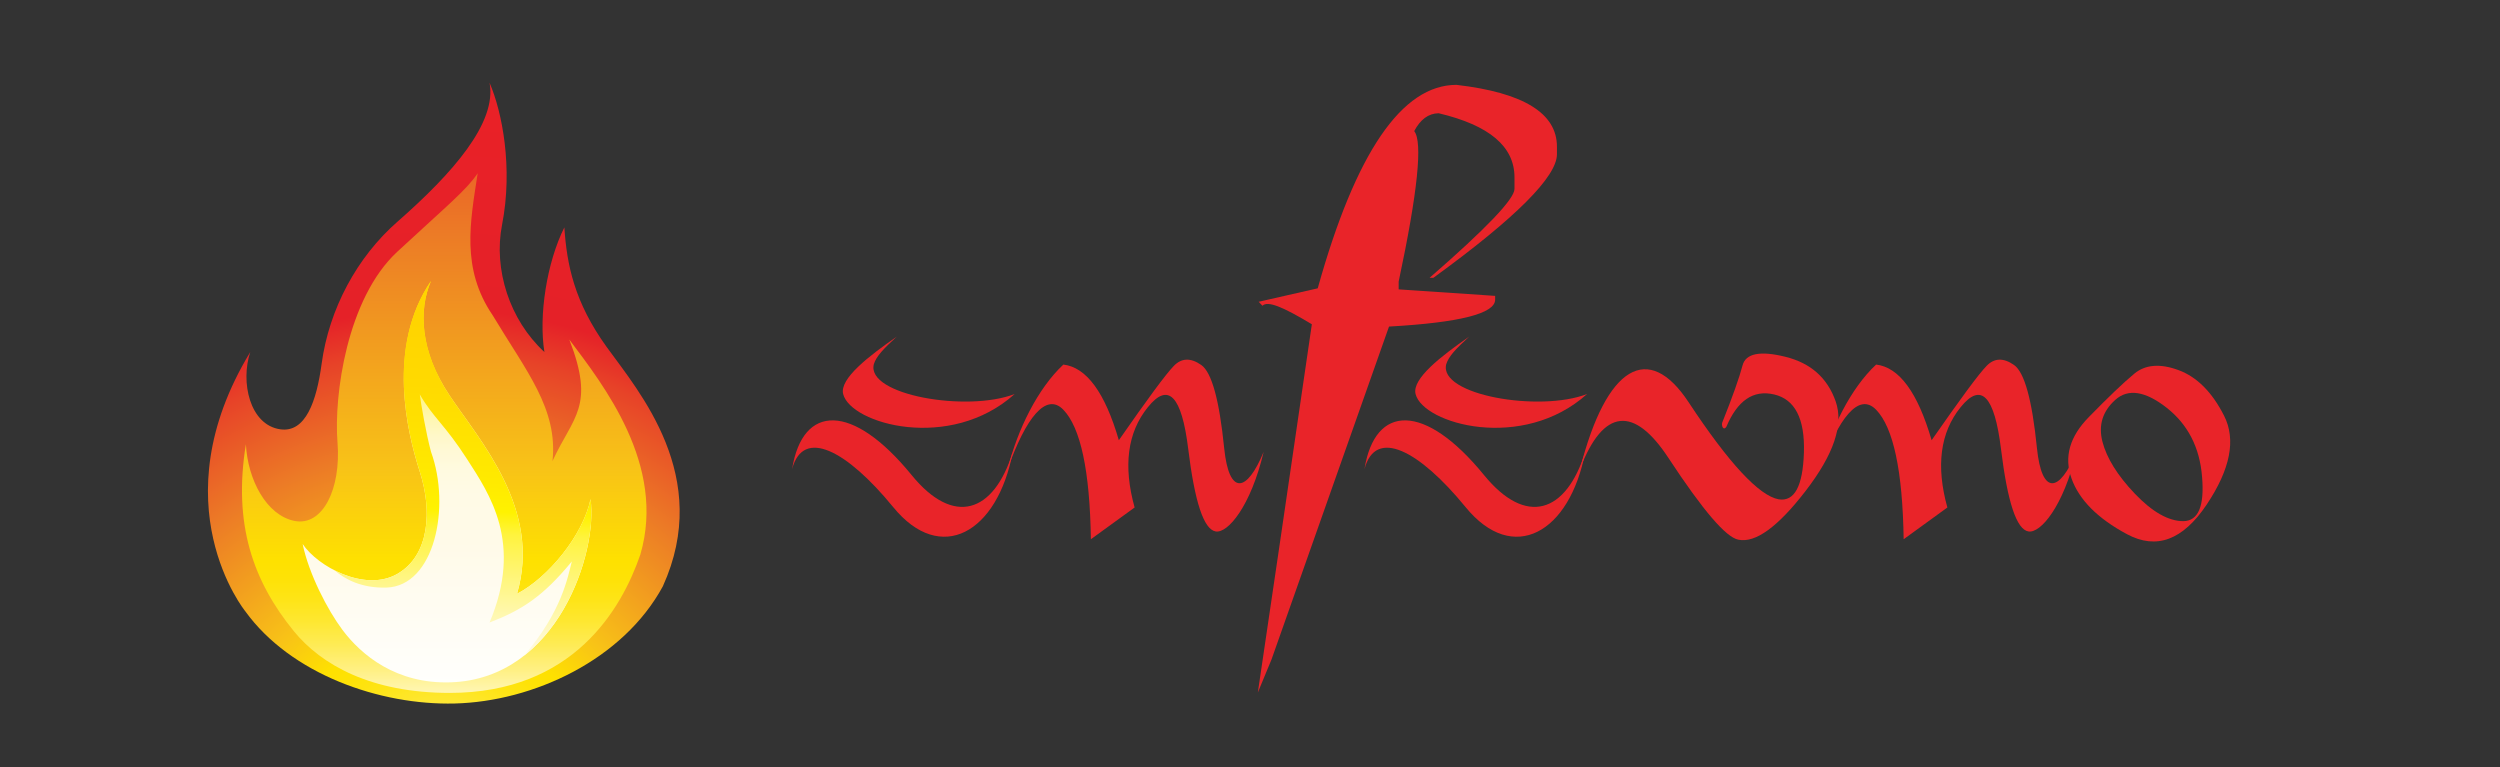<?xml version="1.0" encoding="utf-8"?>
<!-- Generator: Adobe Illustrator 16.0.0, SVG Export Plug-In . SVG Version: 6.00 Build 0)  -->
<!DOCTYPE svg PUBLIC "-//W3C//DTD SVG 1.1//EN" "http://www.w3.org/Graphics/SVG/1.1/DTD/svg11.dtd">
<svg version="1.1" id="Layer_1" xmlns="http://www.w3.org/2000/svg" xmlns:xlink="http://www.w3.org/1999/xlink" x="0px" y="0px"
	 width="202.103px" height="62.04px" viewBox="12.356 7.726 202.103 62.04" enable-background="new 12.356 7.726 202.103 62.04"
	 xml:space="preserve">
<rect x="12.356" y="7.726" width="202.103" height="62.04" fill="#333333" stroke="none"/>
<g>
	
		<radialGradient id="SVGID_1_" cx="-116.088" cy="-221.422" r="50.825" gradientTransform="matrix(1.294 0 0 -1.294 197.964 -212.935)" gradientUnits="userSpaceOnUse">
		<stop  offset="0" style="stop-color:#FFFFFF"/>
		<stop  offset="0.037" style="stop-color:#FFF7BC"/>
		<stop  offset="0.073" style="stop-color:#FFF083"/>
		<stop  offset="0.108" style="stop-color:#FEEB54"/>
		<stop  offset="0.141" style="stop-color:#FEE72F"/>
		<stop  offset="0.171" style="stop-color:#FEE415"/>
		<stop  offset="0.198" style="stop-color:#FEE206"/>
		<stop  offset="0.22" style="stop-color:#FEE100"/>
		<stop  offset="0.285" style="stop-color:#F8C317"/>
		<stop  offset="0.451" style="stop-color:#EC7A26"/>
		<stop  offset="0.567" style="stop-color:#E74328"/>
		<stop  offset="0.621" style="stop-color:#E52128"/>
		<stop  offset="1" style="stop-color:#EB2127"/>
	</radialGradient>
	<path fill="url(#SVGID_1_)" d="M49.113,64.598c-6.046,0.152-13.25-2.367-16.927-7.455c0,0-7.054-8.666,0.402-20.958
		c-0.806,2.417-0.048,5.887,2.418,6.246c2.065,0.303,2.943-2.287,3.35-5.289c0.604-4.458,2.877-8.643,6.122-11.485
		c4.484-3.929,8.061-8.011,7.455-11.235c1.008,2.318,1.915,6.852,1.008,11.487c-0.7,3.581,0.604,7.682,3.426,10.277
		c-0.478-2.972,0.201-7.254,1.612-10.076c0.202,3.023,0.807,6.045,3.426,9.673c2.62,3.627,8.564,10.478,4.535,19.345
		C62.716,61.073,55.468,64.44,49.113,64.598z"/>
	
		<linearGradient id="SVGID_2_" gradientUnits="userSpaceOnUse" x1="254.272" y1="-288.22" x2="254.272" y2="-228.829" gradientTransform="matrix(1 0 0 -1 -206 -222)">
		<stop  offset="0" style="stop-color:#FFFFFF"/>
		<stop  offset="0.037" style="stop-color:#FFF7BC"/>
		<stop  offset="0.073" style="stop-color:#FFF083"/>
		<stop  offset="0.108" style="stop-color:#FEEB54"/>
		<stop  offset="0.141" style="stop-color:#FEE72F"/>
		<stop  offset="0.171" style="stop-color:#FEE415"/>
		<stop  offset="0.198" style="stop-color:#FEE206"/>
		<stop  offset="0.22" style="stop-color:#FEE100"/>
		<stop  offset="0.347" style="stop-color:#F8C317"/>
		<stop  offset="0.67" style="stop-color:#EC7A26"/>
		<stop  offset="0.895" style="stop-color:#E74328"/>
		<stop  offset="1" style="stop-color:#E52128"/>
	</linearGradient>
	<path fill="url(#SVGID_2_)" d="M48.709,63.741c-6.348,0-10.377-2.265-12.595-4.986c-3.266-4.008-4.937-8.613-3.88-15.114
		c0.152,2.872,1.663,5.744,3.93,6.197c2.267,0.452,3.778-2.569,3.476-6.349c-0.302-3.777,0.755-11.637,4.836-15.415
		c4.081-3.777,5.592-4.988,6.499-6.347c-0.605,3.929-1.361,7.708,1.209,11.486c2.72,4.534,5.289,7.557,4.836,11.79
		c1.663-3.629,3.476-4.386,1.36-9.826c2.721,3.628,7.859,10.125,5.743,17.381C62.614,56.94,58.714,63.741,48.709,63.741z"/>
	
		<linearGradient id="SVGID_3_" gradientUnits="userSpaceOnUse" x1="254.494" y1="-286.409" x2="254.494" y2="-259.658" gradientTransform="matrix(1 0 0 -1 -206 -222)">
		<stop  offset="0" style="stop-color:#FFFFFF"/>
		<stop  offset="0.022" style="stop-color:#FFFFFE"/>
		<stop  offset="0.483" style="stop-color:#FFFAE8"/>
		<stop  offset="0.622" style="stop-color:#FFFAE6"/>
		<stop  offset="0.695" style="stop-color:#FFFAE0"/>
		<stop  offset="0.753" style="stop-color:#FFF9D6"/>
		<stop  offset="0.803" style="stop-color:#FFF8C8"/>
		<stop  offset="0.848" style="stop-color:#FFF7B4"/>
		<stop  offset="0.889" style="stop-color:#FFF69C"/>
		<stop  offset="0.928" style="stop-color:#FFF57E"/>
		<stop  offset="0.964" style="stop-color:#FFF352"/>
		<stop  offset="0.997" style="stop-color:#FFF200"/>
		<stop  offset="1" style="stop-color:#FFF200"/>
	</linearGradient>
	<path fill="url(#SVGID_3_)" d="M48.811,62.887c-4.432,0.154-7.254-2.218-8.766-4.233c-1.209-1.611-2.721-4.533-3.224-6.95
		c1.209,1.812,5.038,3.929,7.658,2.417c2.62-1.511,2.821-5.14,1.814-8.261c-1.008-3.126-2.722-10.078,0.906-15.418
		c-1.007,2.317-0.906,5.642,1.511,9.27c2.418,3.628,7.457,9.168,5.441,16.021c2.52-1.309,5.341-4.735,5.945-7.657
		C60.7,52.307,57.476,62.583,48.811,62.887z"/>
	
		<linearGradient id="SVGID_4_" gradientUnits="userSpaceOnUse" x1="255.379" y1="-282.521" x2="256.589" y2="-255.921" gradientTransform="matrix(1 0 0 -1 -206 -222)">
		<stop  offset="0" style="stop-color:#FFFAE8"/>
		<stop  offset="0.366" style="stop-color:#FFF33E"/>
		<stop  offset="0.434" style="stop-color:#FFF200"/>
		<stop  offset="0.51" style="stop-color:#FFEB00"/>
		<stop  offset="0.81" style="stop-color:#FFDA00"/>
		<stop  offset="1" style="stop-color:#FFD400"/>
	</linearGradient>
	<path fill="url(#SVGID_4_)" d="M43.571,55.229c3.929-0.102,5.24-6.549,3.627-10.982c-0.403-1.512-0.805-3.829-0.906-4.635
		c1.108,1.915,2.015,2.419,3.828,5.24c1.813,2.819,4.534,6.75,1.813,13.198c2.621-1.006,4.333-2.115,6.651-4.937
		c-0.328,1.245-0.786,4.026-3.866,7.619c4.229-3.31,5.817-9.58,5.376-12.658c-0.604,2.922-3.425,6.349-5.944,7.658
		c2.015-6.852-3.023-12.394-5.441-16.021c-2.417-3.627-2.519-6.952-1.511-9.27c-3.627,5.34-1.913,12.292-0.906,15.417
		c1.007,3.122,0.805,6.751-1.814,8.262c-1.534,0.884-3.482,0.525-5.077-0.29C40.243,54.558,41.585,55.279,43.571,55.229z"/>
</g>
<g>
	<path fill="#E92429" d="M84.562,48.72c-3.738-4.571-7.272-6.457-8.172-3.075c0.849-5.268,4.876-5.387,9.667,0.491
		c3.382,4.146,6.627,3.093,8.173-1.868C92.99,50.809,88.402,53.426,84.562,48.72z M82.999,37.165
		c-0.646,2.498,7.543,3.907,11.384,2.413c-5.217,4.689-13.253,2.429-13.866,0c-0.306-1.241,2.09-3.076,4.334-4.639
		C83.78,35.925,83.203,36.519,82.999,37.165z"/>
	<path fill="#E92429" d="M110.639,50.69c-0.969-0.153-1.699-2.379-2.227-6.678c-0.526-4.3-1.615-5.421-3.263-3.365
		c-1.648,2.039-2.004,4.741-1.069,8.105l-3.536,2.566c-0.083-5.54-0.832-9.023-2.225-10.467c-1.394-1.444-3.042,0.662-4.503,4.792
		c0.799-3.213,2.446-6.524,4.503-8.445c1.868,0.221,3.365,2.259,4.485,6.116c2.328-3.347,3.806-5.353,4.436-5.997
		c0.628-0.663,1.376-0.68,2.226-0.086c0.85,0.595,1.461,2.838,1.853,6.713c0.391,3.874,1.835,3.618,3.194,0.305
		C113.459,48.686,111.608,50.844,110.639,50.69z"/>
	<path fill="#E92429" d="M138.221,19.582v0.612c0,1.817-3.33,5.148-9.99,9.991h-0.307c4.571-3.976,6.865-6.372,6.865-7.187v-0.935
		c0-2.498-2.039-4.214-6.134-5.183c-0.833,0.017-1.478,0.51-1.972,1.445c0.696,0.866,0.288,4.91-1.257,12.166v0.628l7.799,0.526
		v0.306c0,1.122-2.854,1.852-8.58,2.175l-9.499,26.916l-1.105,2.668l1.717-11.641l2.65-18.13c-2.344-1.41-3.568-1.92-3.993-1.495
		l-0.306-0.323l4.774-1.087c3.06-10.96,6.798-16.448,11.216-16.448C135.52,15.215,138.221,16.881,138.221,19.582z"/>
	<path fill="#E92429" d="M130.834,48.72c-3.737-4.571-7.272-6.457-8.173-3.075c0.85-5.268,4.878-5.387,9.669,0.491
		c3.382,4.146,6.626,3.093,8.174-1.868C139.263,50.809,134.675,53.426,130.834,48.72z M129.272,37.165
		c-0.646,2.498,7.544,3.907,11.385,2.413c-5.217,4.689-13.253,2.429-13.865,0c-0.306-1.241,2.091-3.076,4.332-4.639
		C130.053,35.925,129.476,36.519,129.272,37.165z"/>
	<path fill="#E92429" d="M147.243,44.76c-2.769-4.229-5.267-4.061-7.153,0.866c2.126-8.358,5.54-10.313,8.785-5.368
		c3.263,4.943,5.692,7.544,7.272,7.834c1.275,0.203,1.954-1.056,2.04-3.79c0.085-2.736-0.73-4.299-2.414-4.689
		c-1.682-0.392-2.956,0.492-3.857,2.615c-0.221,0.341-0.406-0.051-0.339-0.322c0.85-2.124,1.393-3.67,1.648-4.638
		c0.254-0.969,1.41-1.208,3.466-0.698c2.057,0.51,3.398,1.716,4.062,3.602c0.663,1.887-0.154,4.283-2.414,7.223
		c-2.259,2.939-4.077,4.247-5.453,3.959C151.882,51.166,150.013,48.974,147.243,44.76z"/>
	<path fill="#E92429" d="M176.343,50.69c-0.969-0.153-1.699-2.379-2.226-6.678c-0.526-4.3-1.613-5.421-3.263-3.365
		c-1.647,2.039-2.005,4.741-1.07,8.105l-3.534,2.566c-0.085-5.54-0.832-9.023-2.225-10.467c-1.395-1.444-3.043,0.662-4.503,4.792
		c0.799-3.213,2.445-6.524,4.503-8.445c1.868,0.221,3.363,2.259,4.485,6.116c2.328-3.347,3.806-5.353,4.434-5.997
		c0.63-0.663,1.377-0.68,2.228-0.086c0.849,0.595,1.461,2.838,1.852,6.713c0.392,3.874,1.834,3.618,3.194,0.305
		C179.166,48.686,177.312,50.844,176.343,50.69z"/>
	<path fill="#E92429" d="M184.901,37.93c0.884-0.73,2.073-0.832,3.553-0.289c1.494,0.544,2.735,1.784,3.704,3.703
		c0.968,1.921,0.509,4.301-1.411,7.173c-1.92,2.871-4.061,3.67-6.439,2.395c-2.38-1.273-3.875-2.786-4.486-4.503
		c-0.627-1.732-0.152-3.398,1.41-4.979C182.793,39.832,184.018,38.66,184.901,37.93z M184.935,47.632
		c1.411,1.478,2.721,2.226,3.925,2.226c1.207-0.018,1.717-1.205,1.514-3.585c-0.187-2.379-1.155-4.247-2.872-5.591
		c-1.717-1.342-3.11-1.562-4.146-0.628c-1.035,0.935-1.375,2.055-1.035,3.382C182.658,44.743,183.526,46.153,184.935,47.632z"/>
</g>
</svg>
